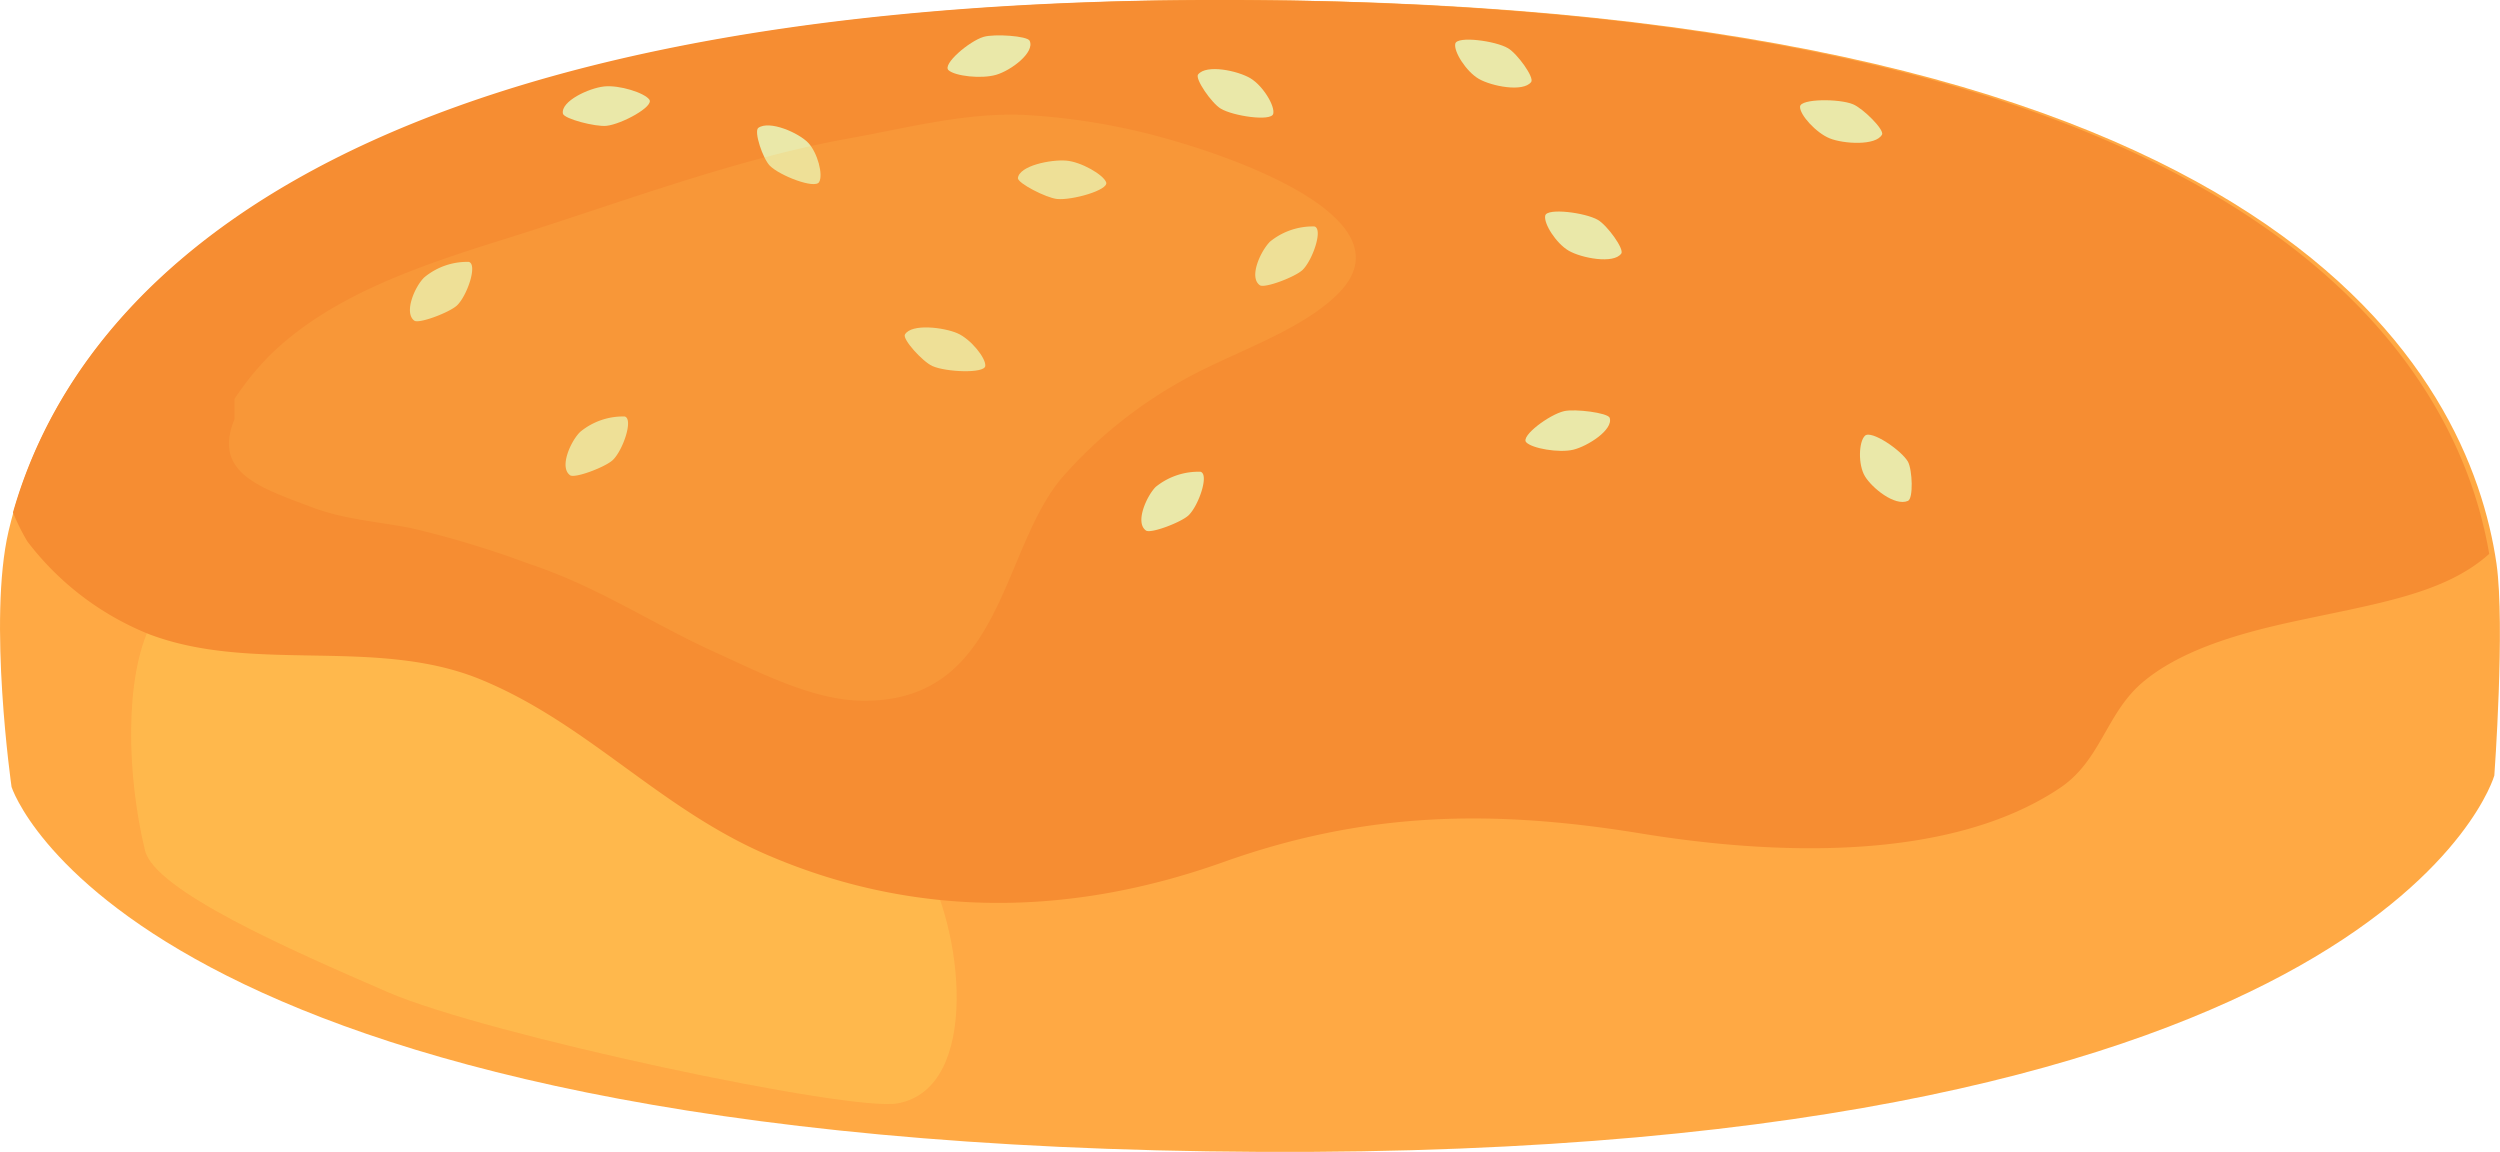 <svg xmlns="http://www.w3.org/2000/svg" viewBox="0 0 229.3 105.66"><defs><style>.cls-1{fill:#ffa944;}.cls-2{fill:#eae8a9;}.cls-3,.cls-5{fill:#ffc050;}.cls-3{opacity:0.7;}.cls-4{fill:#f68d32;}.cls-5{opacity:0.2;}</style></defs><title>Asset 26</title><g id="Layer_2" data-name="Layer 2"><g id="Layer_1-2" data-name="Layer 1"><path class="cls-1" d="M1.06,72.18s10.51,32.95,114.48,33.47c103.34.53,113.24-34.52,113.24-34.52s1-13.72.2-19.42C226.49,34.62,209.54.4,113.94,0,25.79-.36,5.17,30.09.79,48.7-1.13,56.88,1.06,72.18,1.06,72.18Z"/><path class="cls-2" d="M185.83,21.91c-.12.47,2.29,2.06,3.28,2.27,1.36.29,4.84-.31,4.7-1s-2-2.11-3.36-2.4S186.13,20.79,185.83,21.91Z"/><path class="cls-3" d="M13.3,78c.89,3.67,13.2,9.07,22.27,13S78,102,82.33,101.2c7.7-1.4,6-16.28,2.2-22.32-3.26-5.12-19-20-31.9-21.85s-36.31-4.65-38.78.23S11.65,71.21,13.3,78Z"/><path class="cls-4" d="M228.31,50.8C225.35,33.44,207.36.39,113.42,0,28.16-.35,6.51,28.32,1.19,47a19.26,19.26,0,0,0,1.32,2.66,26.38,26.38,0,0,0,11.14,8.5c9.58,3.65,20.84.21,30.46,4.17,9.89,4.07,16.51,12,26.61,16.23,13.49,5.71,27.6,5.46,41.46.52,13-4.63,24.6-4.88,38.35-2.63,11.76,1.92,28.1,2.74,38.41-4.18,3.71-2.49,4.2-6.69,7.42-9.55,3.44-3,8.74-4.55,13.58-5.62C217.73,55.39,224.14,54.56,228.31,50.8Z"/><path class="cls-2" d="M52.29,43.59c.44.31,3.23-.75,3.91-1.39.93-.88,1.92-3.76,1.1-4a6.17,6.17,0,0,0-4.07,1.4C52.38,40.4,51.25,42.85,52.29,43.59Z"/><path class="cls-2" d="M38,29.41c.43.31,3.22-.75,3.91-1.39.93-.88,1.92-3.76,1.09-4a6.16,6.16,0,0,0-4.06,1.4C38.08,26.21,37,28.67,38,29.41Z"/><path class="cls-2" d="M93.36,16.34c0,.47,2.57,1.8,3.59,1.91,1.39.14,4.75-.82,4.51-1.52s-2.29-1.89-3.68-2S93.49,15.19,93.36,16.34Z"/><path class="cls-2" d="M69.55,11.73c-.42.32.41,2.81,1.06,3.47.9.91,4.13,2.16,4.52,1.5s-.14-2.69-1-3.6S70.58,11,69.55,11.73Z"/><path class="cls-2" d="M94.44,3.74c-.2-.45-3.25-.65-4.22-.36C88.9,3.77,86.4,5.9,87,6.44s3,.82,4.37.42S94.94,4.81,94.44,3.74Z"/><path class="cls-2" d="M83,30.68c-.25.43,1.61,2.48,2.51,2.89,1.23.56,4.78.71,4.86,0s-1.32-2.46-2.55-3S83.6,29.65,83,30.68Z"/><path class="cls-2" d="M51.63,10.42c.09.48,3,1.23,4,1.12,1.39-.15,4.37-1.77,3.93-2.4s-2.76-1.36-4.15-1.21S51.42,9.28,51.63,10.42Z"/><path class="cls-2" d="M140.44,7.52c.31-.41-1.28-2.61-2.13-3.1-1.15-.68-4.66-1.14-4.83-.42s1,2.56,2.15,3.23S139.7,8.49,140.44,7.52Z"/><path class="cls-2" d="M109.89,6.83c-.31.4,1.24,2.63,2.07,3.13,1.14.69,4.64,1.2,4.82.48s-.94-2.57-2.09-3.26S110.65,5.87,109.89,6.83Z"/><path class="cls-2" d="M175,45.94c.5-.22.41-2.81,0-3.59-.61-1.06-3.38-2.94-3.95-2.38s-.64,2.64,0,3.71S173.8,46.47,175,45.94Z"/><path class="cls-2" d="M115.55,26.16c.44.31,3.22-.75,3.91-1.39.93-.89,1.92-3.77,1.1-4a6.21,6.21,0,0,0-4.07,1.39C115.64,23,114.51,25.42,115.55,26.16Z"/><path class="cls-2" d="M105.11,48.66c.43.31,3.22-.75,3.9-1.39.93-.89,1.92-3.77,1.1-4A6.23,6.23,0,0,0,106,44.66C105.2,45.46,104.06,47.92,105.11,48.66Z"/><path class="cls-2" d="M148.7,23.26c.31-.4-1.29-2.6-2.14-3.09-1.15-.67-4.66-1.12-4.83-.4s1,2.56,2.16,3.23S148,24.24,148.7,23.26Z"/><path class="cls-2" d="M147.64,38.32c-.17-.46-3.19-.84-4.18-.61-1.35.31-4,2.28-3.48,2.85s3,1,4.31.69S148,39.42,147.64,38.32Z"/><path class="cls-2" d="M172.62,12.34c.23-.44-1.75-2.41-2.67-2.78-1.26-.52-4.81-.52-4.85.22s1.46,2.4,2.72,2.91S172.07,13.39,172.62,12.34Z"/><path class="cls-5" d="M108.46,13.15a60.22,60.22,0,0,0-14.52-2.61c-5.4-.24-10.9,1.23-16,2.14-10.27,1.84-20.79,5.82-30.86,9-8,2.5-16.52,5.2-22.35,10.92a26.54,26.54,0,0,0-3.23,4v1.86c-2,4.9,2.31,6.26,7.15,8.08,3,1.13,6,1.29,9.15,1.92a90.13,90.13,0,0,1,10.71,3.25c6.42,2.13,11.31,5.52,17.26,8.2,4,1.81,8.73,4.27,13.21,4.36,13,.24,12.74-13.74,18.43-20.46a41.53,41.53,0,0,1,11-8.89c4.5-2.55,10.73-4.45,14.25-7.91C129.47,20.32,113.93,14.78,108.46,13.15Z"/></g></g></svg>
